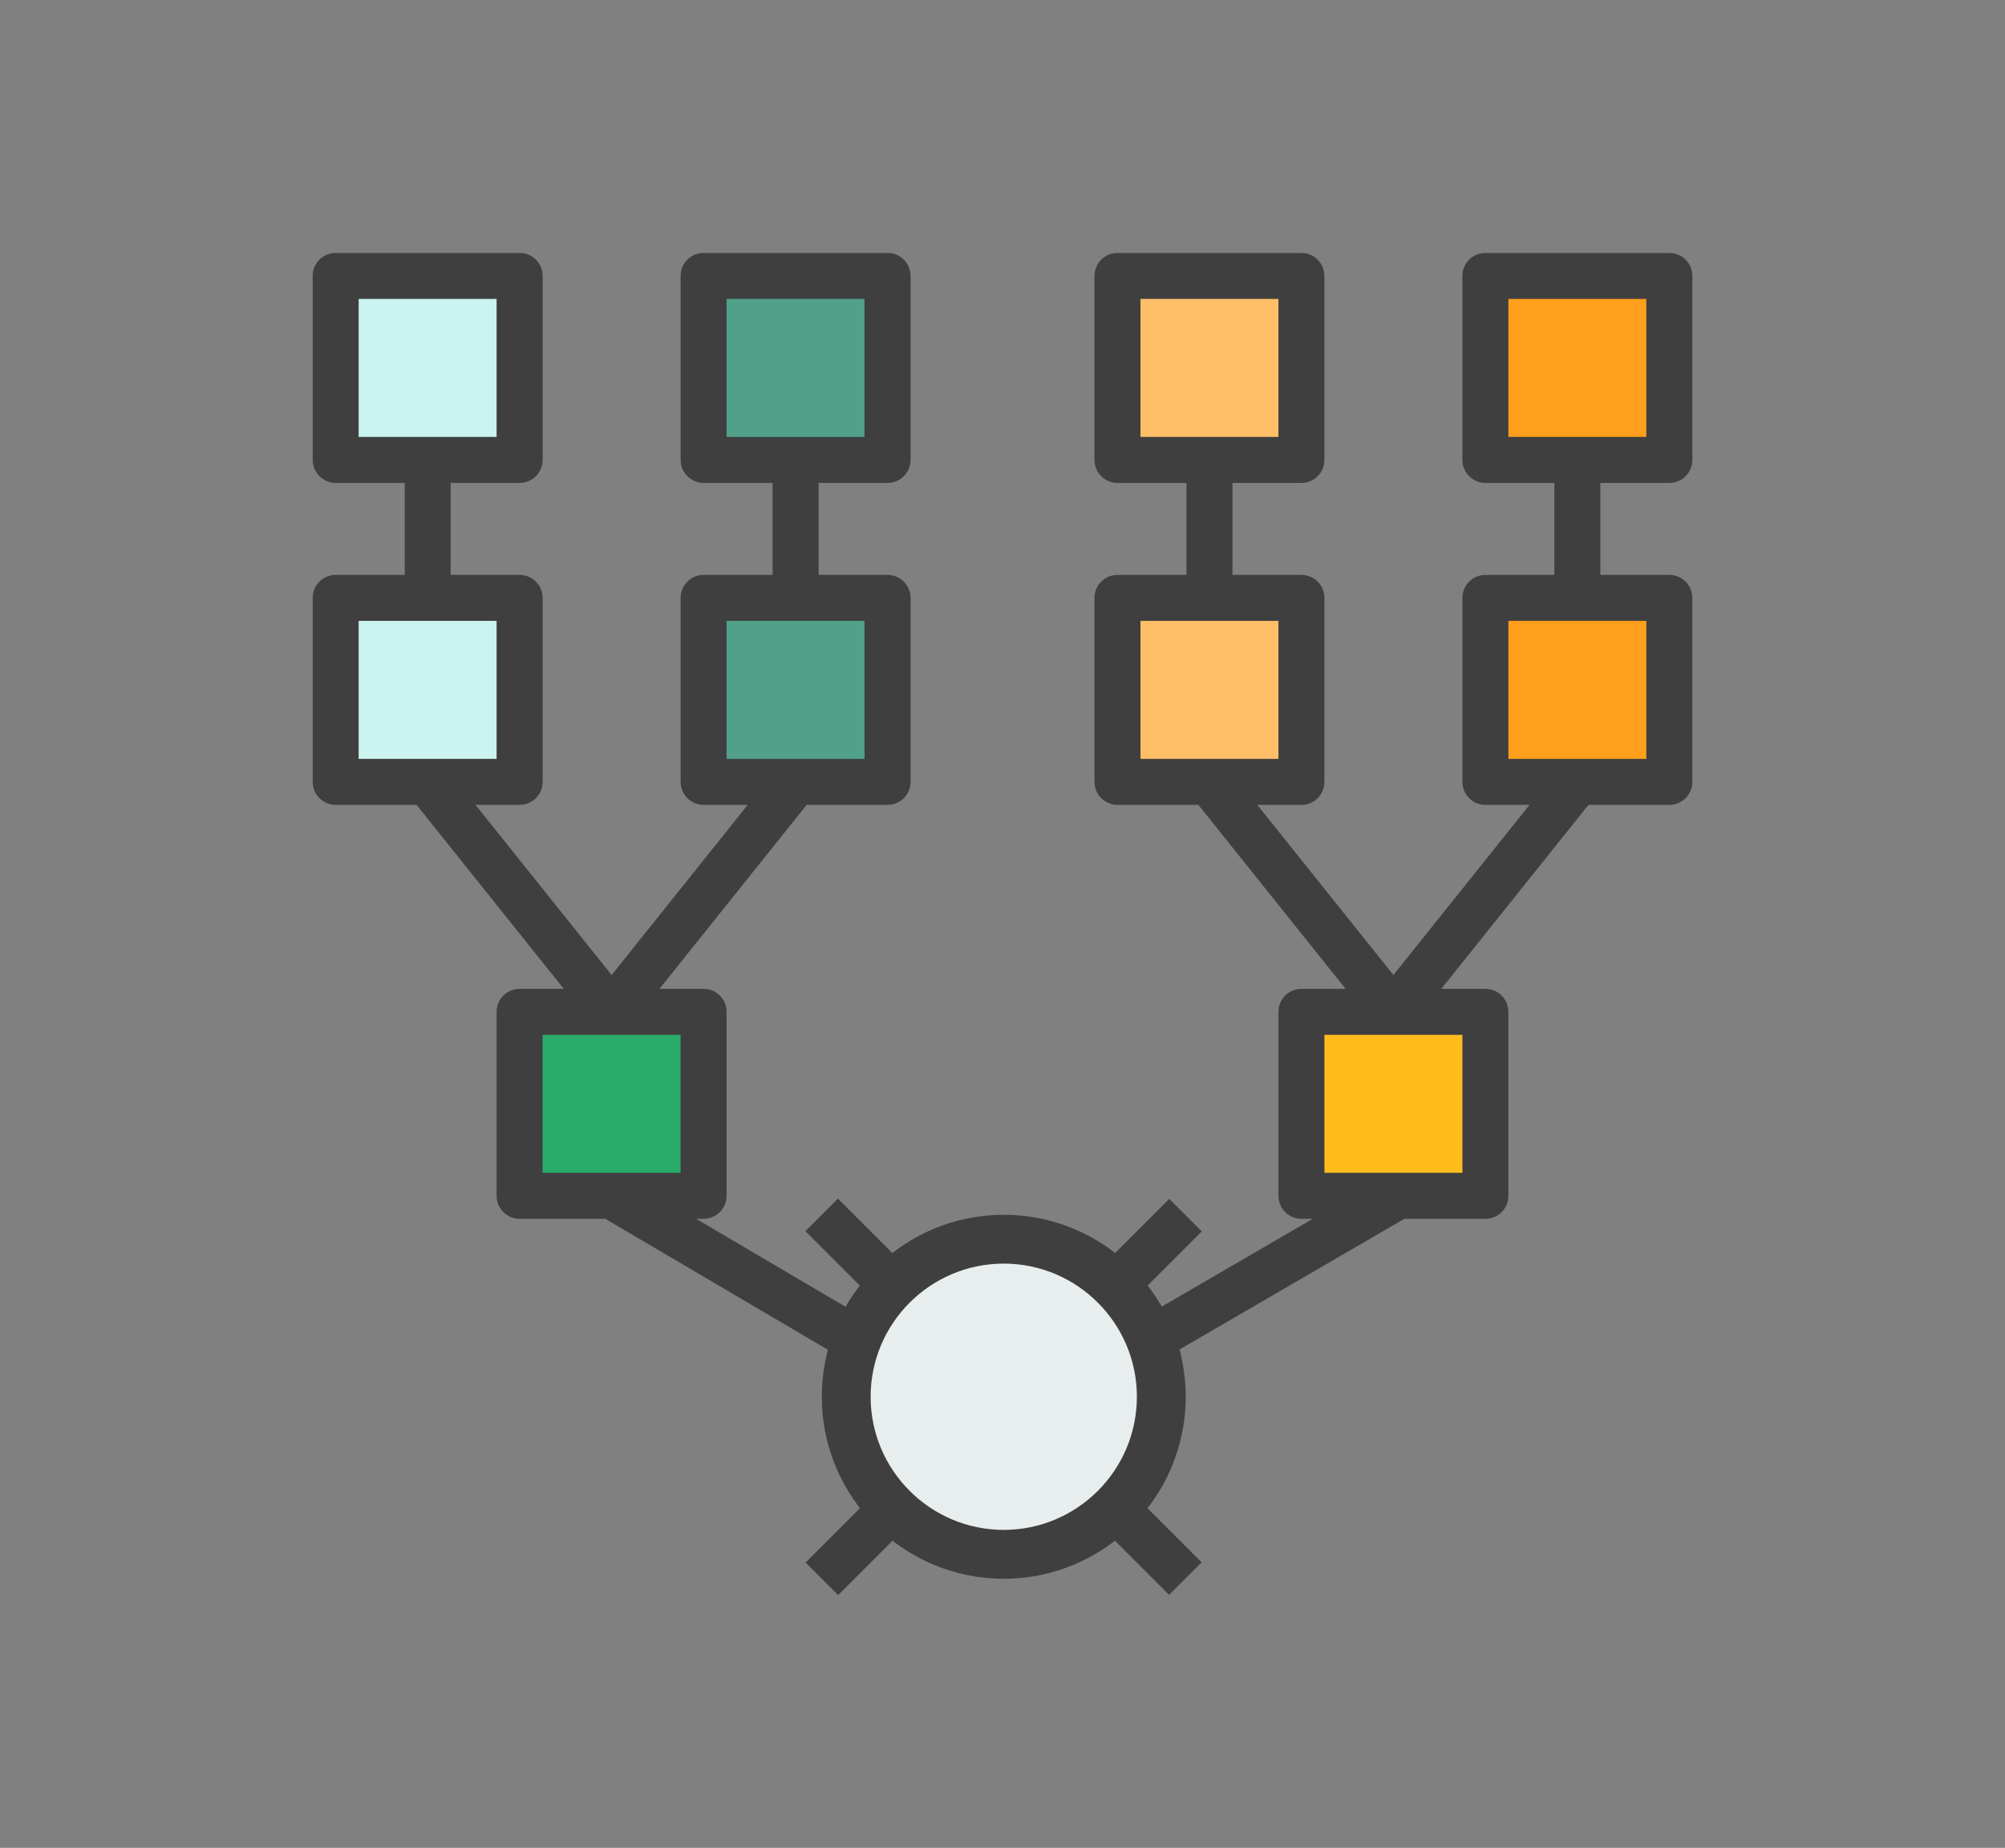 <?xml version="1.0" encoding="utf-8"?>
<!-- Generator: Adobe Illustrator 16.0.0, SVG Export Plug-In . SVG Version: 6.00 Build 0)  -->
<svg version="1.2" baseProfile="tiny" id="Layer_1" xmlns="http://www.w3.org/2000/svg" xmlns:xlink="http://www.w3.org/1999/xlink"
	 x="0px" y="0px" width="94.46px" height="87.048px" viewBox="0 0 94.46 87.048" xml:space="preserve">
<rect x="0" y="0" width="94.46" height="87.048" fill="#808080" stroke="none"/>
<g>
	<g>
		<polygon fill="#FF9F1C" points="69.98,21.665 74.313,21.665 78.647,21.665 78.647,12.999 69.98,12.999 		"/>
		<polygon fill="#FFBF69" points="61.313,12.999 52.647,12.999 52.647,21.665 56.98,21.665 61.313,21.665 		"/>
		<polygon fill="#50A08A" points="41.813,12.999 33.147,12.999 33.147,21.665 37.48,21.665 41.813,21.665 		"/>
		<polygon fill="#CBF3F0" points="24.48,12.999 15.813,12.999 15.813,21.665 20.146,21.665 24.48,21.665 		"/>
		<polygon fill="#FF9F1C" points="69.98,36.832 74.313,36.832 78.647,36.832 78.647,28.166 74.313,28.166 69.98,28.166 		"/>
		<polygon fill="#FFBF69" points="61.313,28.166 56.98,28.166 52.647,28.166 52.647,36.832 56.98,36.832 61.313,36.832 		"/>
		<polygon fill="#FFBC1D" points="61.313,56.332 69.98,56.332 69.98,47.665 65.647,47.665 61.313,47.665 		"/>
		<g>
			<polygon fill="#E8EDED" points="47.258,67.166 47.203,67.166 47.23,67.181 			"/>
		</g>
		<g>
			<polygon fill="#29AB6A" points="24.48,56.332 28.813,56.332 33.147,56.332 33.147,47.665 28.813,47.665 24.48,47.665 			"/>
			<polygon fill="#50A08A" points="41.813,28.166 37.48,28.166 33.147,28.166 33.147,36.832 37.48,36.832 41.813,36.832 			"/>
		</g>
		<polygon fill="#CBF3F0" points="24.48,36.832 24.48,28.166 20.146,28.166 15.813,28.166 15.813,36.832 20.146,36.832 		"/>
		<path fill="#3F3F3F" d="M52.647,67.166c0-0.598-0.485-1.084-1.084-1.084H51.25l14.91-8.667h3.82c0.6,0,1.084-0.484,1.084-1.083
			v-8.667c0-0.598-0.484-1.083-1.084-1.083h-2.078l6.933-8.666h3.812c0.599,0,1.083-0.486,1.083-1.084v-8.666
			c0-0.598-0.484-1.084-1.083-1.084h-3.251v-4.333h3.251c0.599,0,1.083-0.485,1.083-1.084v-8.666c0-0.599-0.484-1.083-1.083-1.083
			H69.98c-0.599,0-1.083,0.484-1.083,1.083v8.666c0,0.599,0.484,1.084,1.083,1.084h3.25v4.333h-3.25
			c-0.599,0-1.083,0.486-1.083,1.084v8.666c0,0.598,0.484,1.084,1.083,1.084h2.079l-6.412,8.015l-6.413-8.015h2.079
			c0.6,0,1.083-0.486,1.083-1.084v-8.666c0-0.598-0.483-1.084-1.083-1.084h-3.249v-4.333h3.249c0.6,0,1.083-0.485,1.083-1.084
			v-8.666c0-0.599-0.483-1.083-1.083-1.083h-8.666c-0.6,0-1.084,0.484-1.084,1.083v8.666c0,0.599,0.484,1.084,1.084,1.084h3.25
			v4.333h-3.25c-0.6,0-1.084,0.486-1.084,1.084v8.666c0,0.598,0.484,1.084,1.084,1.084h3.812l6.934,8.666h-2.079
			c-0.599,0-1.083,0.485-1.083,1.083v8.667c0,0.599,0.484,1.083,1.083,1.083h0.533l-14.613,8.496l-14.441-8.496h0.355
			c0.599,0,1.083-0.484,1.083-1.083v-8.667c0-0.598-0.484-1.083-1.083-1.083h-2.08l6.935-8.666h3.812c0.6,0,1.084-0.486,1.084-1.084
			v-8.666c0-0.598-0.484-1.084-1.084-1.084h-3.25v-4.333h3.25c0.6,0,1.084-0.485,1.084-1.084v-8.666
			c0-0.599-0.484-1.083-1.084-1.083h-8.666c-0.6,0-1.083,0.484-1.083,1.083v8.666c0,0.599,0.483,1.084,1.083,1.084h3.249v4.333
			h-3.249c-0.6,0-1.083,0.486-1.083,1.084v8.666c0,0.598,0.483,1.084,1.083,1.084h2.079l-6.413,8.015l-6.412-8.015h2.079
			c0.599,0,1.083-0.486,1.083-1.084v-8.666c0-0.598-0.484-1.084-1.083-1.084h-3.25v-4.333h3.25c0.599,0,1.083-0.485,1.083-1.084
			v-8.666c0-0.599-0.484-1.083-1.083-1.083h-8.667c-0.599,0-1.083,0.484-1.083,1.083v8.666c0,0.599,0.484,1.084,1.083,1.084h3.251
			v4.333h-3.251c-0.599,0-1.083,0.486-1.083,1.084v8.666c0,0.598,0.484,1.084,1.083,1.084h3.812l6.933,8.666H24.48
			c-0.6,0-1.084,0.485-1.084,1.083v8.667c0,0.599,0.484,1.083,1.084,1.083h4.038l14.733,8.667h-0.354
			c-0.599,0-1.084,0.486-1.084,1.084l3.383,0.795L52.647,67.166z M71.064,14.082h6.499v6.5h-6.499V14.082z M71.064,29.248h6.499
			v6.501h-6.499V29.248z M53.73,14.082h6.5v6.5h-6.5V14.082z M53.73,29.248h6.5v6.501h-6.5V29.248z M62.396,48.749h6.501v6.499
			h-6.501V48.749z M32.064,55.248h-6.501v-6.499h6.501V55.248z M34.23,14.082h6.5v6.5h-6.5V14.082z M34.23,29.248h6.5v6.501h-6.5
			V29.248z M16.897,14.082h6.499v6.5h-6.499V14.082z M16.897,29.248h6.499v6.501h-6.499V29.248z"/>
	</g>
	<g>
		<g>
			
				<rect x="46.204" y="53.681" transform="matrix(-0.707 -0.707 0.707 -0.707 34.2 145.761)" fill="#3F3F3F" width="2.168" height="24.234"/>
		</g>
		<g>
			
				<rect x="46.205" y="53.681" transform="matrix(0.707 -0.707 0.707 0.707 -32.675 52.71)" fill="#3F3F3F" width="2.168" height="24.234"/>
		</g>
		<g>
			<circle fill="#E8EDED" cx="47.289" cy="65.797" r="7.423"/>
			<path fill="#3F3F3F" d="M47.288,74.371c-4.727,0-8.572-3.846-8.572-8.573s3.846-8.573,8.572-8.573
				c4.728,0,8.574,3.846,8.574,8.573S52.016,74.371,47.288,74.371z M47.288,59.525c-3.458,0-6.271,2.813-6.271,6.272
				s2.813,6.272,6.271,6.272c3.459,0,6.273-2.813,6.273-6.272S50.747,59.525,47.288,59.525z"/>
		</g>
	</g>
</g>
</svg>
